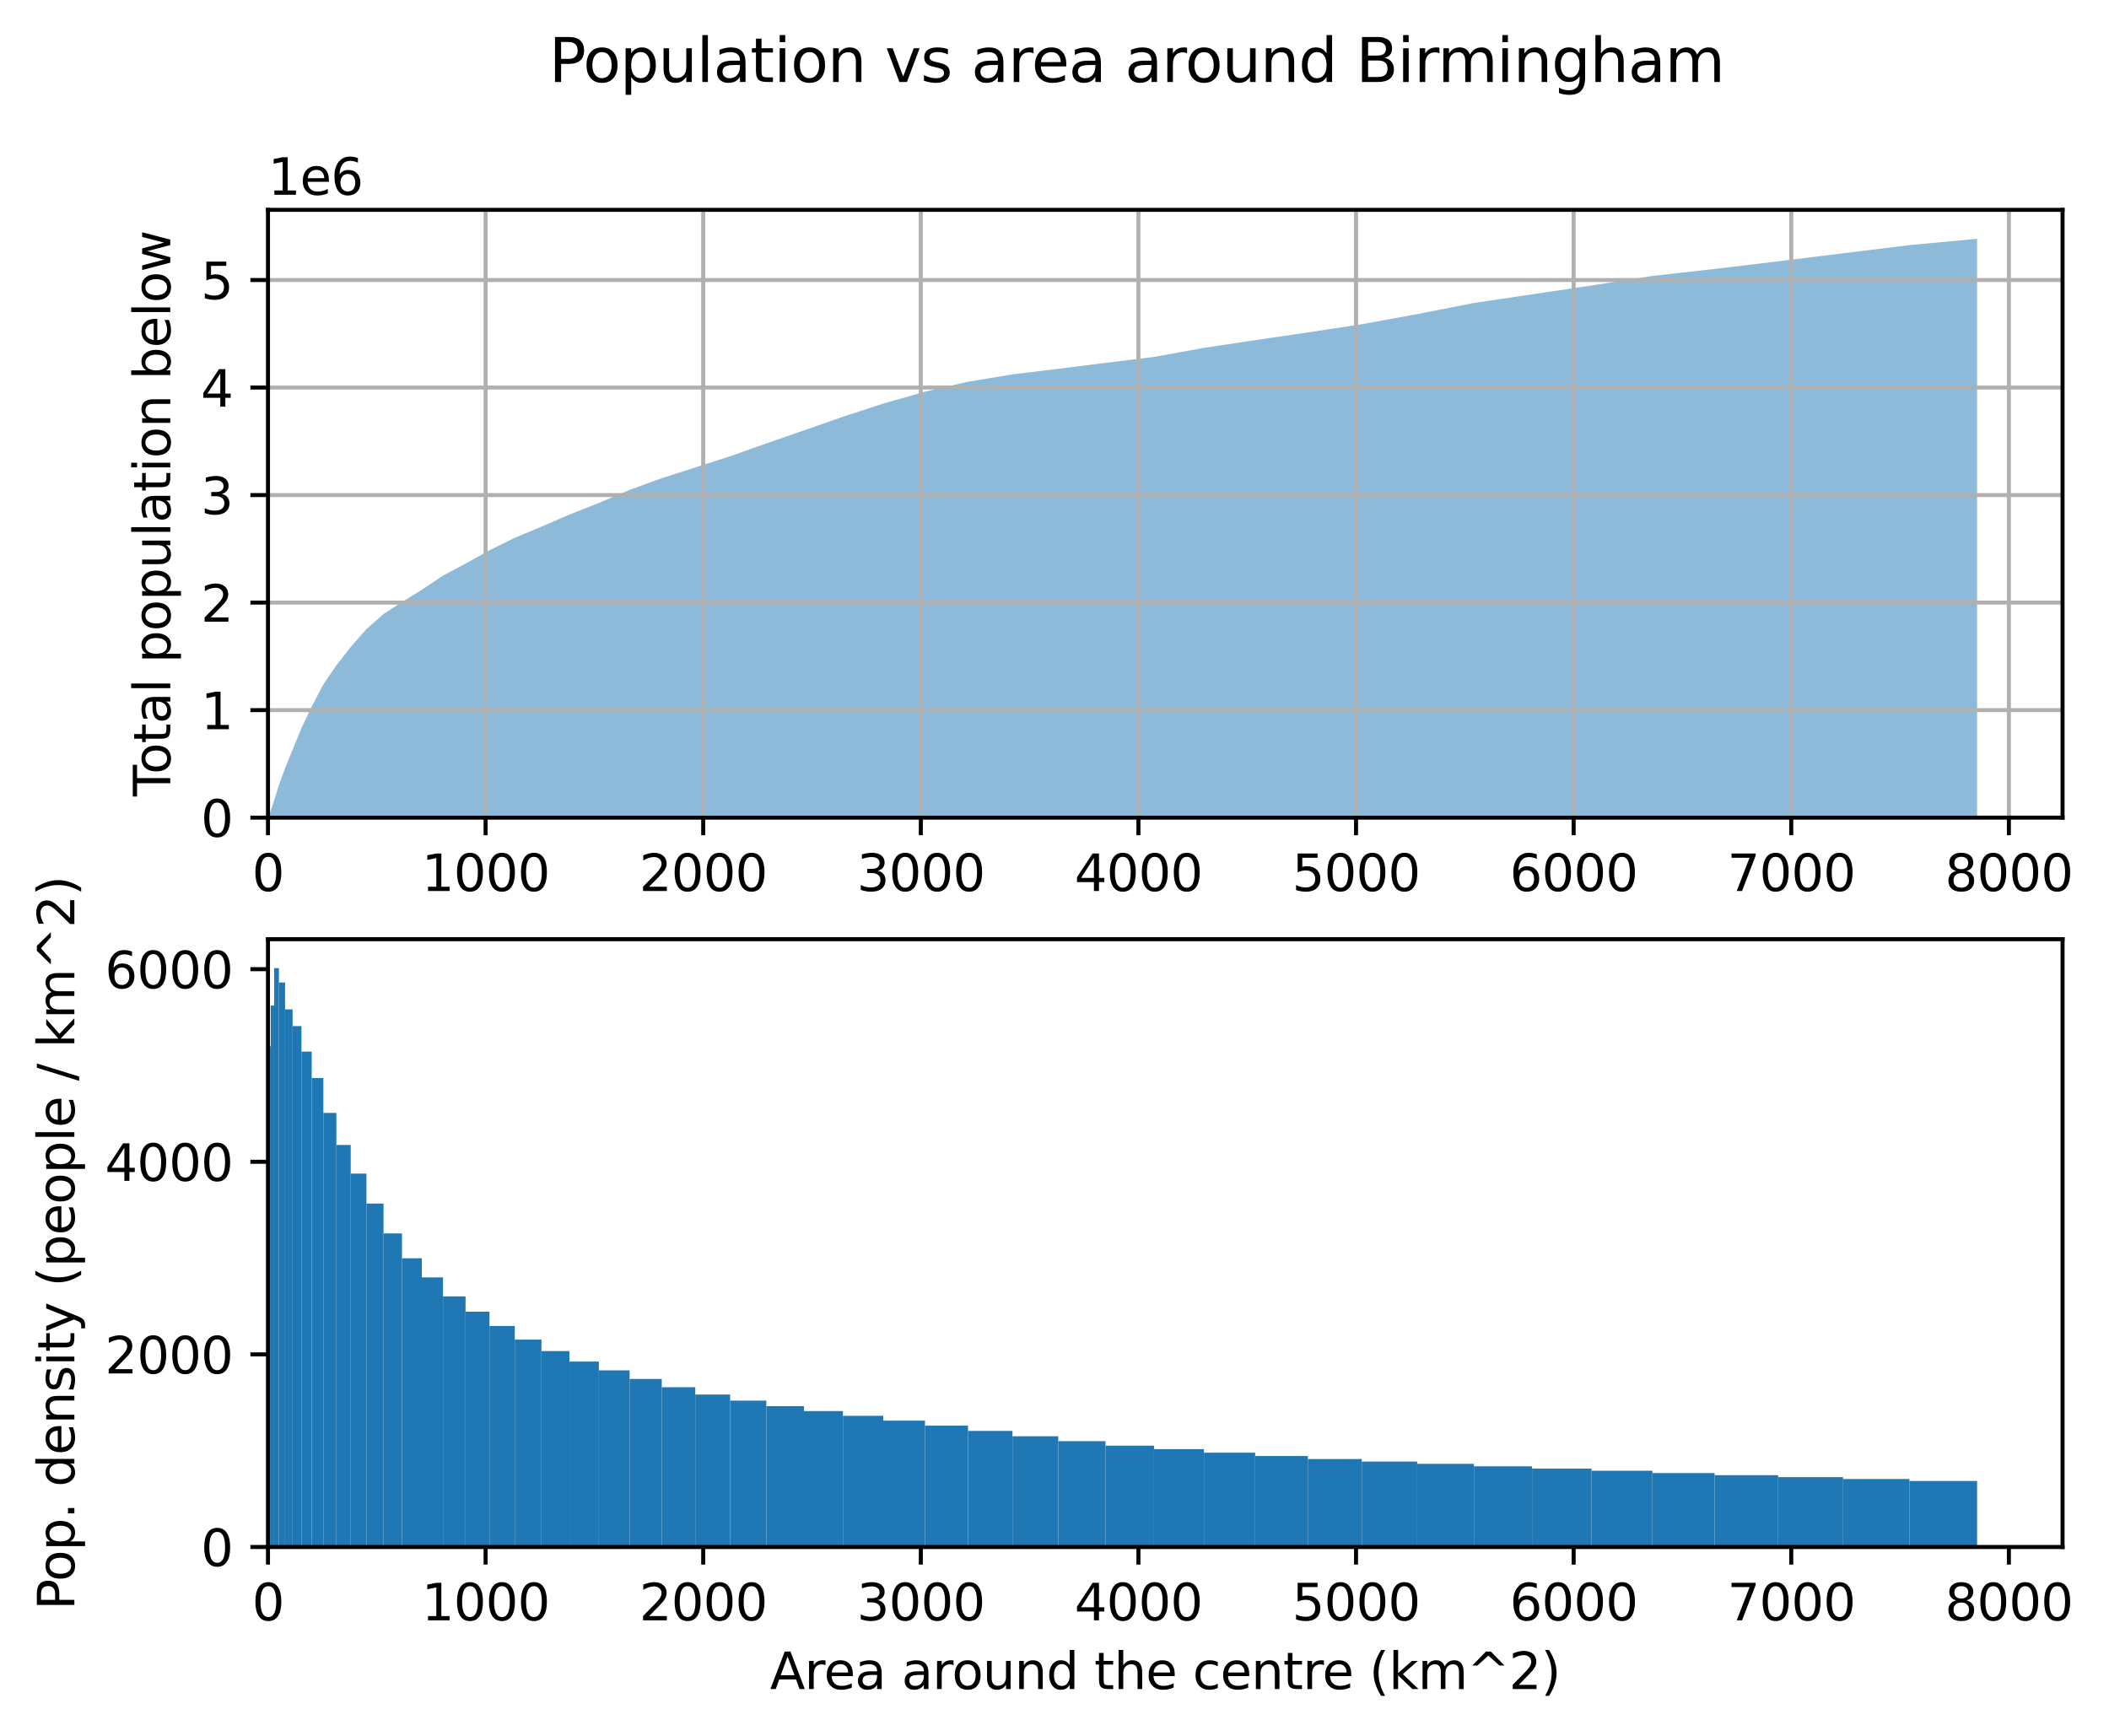<?xml version="1.0" encoding="utf-8" standalone="no"?>
<!DOCTYPE svg PUBLIC "-//W3C//DTD SVG 1.1//EN"
  "http://www.w3.org/Graphics/SVG/1.1/DTD/svg11.dtd">
<svg xmlns:xlink="http://www.w3.org/1999/xlink" width="419.691pt" height="345.428pt" viewBox="0 0 419.691 345.428" xmlns="http://www.w3.org/2000/svg" version="1.1">
 <defs>
  <style type="text/css">*{stroke-linejoin: round; stroke-linecap: butt}</style>
 </defs>
 <g id="figure_1">
  <g id="patch_1">
   <path d="M 0 345.428 
L 419.691 345.428 
L 419.691 -0 
L 0 -0 
z
" style="fill: #ffffff"/>
  </g>
  <g id="axes_1">
   <g id="patch_2">
    <path d="M 53.328 162.72 
L 410.448 162.72 
L 410.448 41.76 
L 53.328 41.76 
z
" style="fill: #ffffff"/>
   </g>
   <g id="PolyCollection_1">
    <path d="M 53.328 162.72 
L 53.328 162.72 
L 53.464 162.426 
L 53.872 161.322 
L 54.553 159.318 
L 55.505 156.255 
L 56.729 152.869 
L 58.226 149.211 
L 59.994 144.904 
L 62.035 140.589 
L 64.348 136.206 
L 66.933 132.419 
L 69.79 128.764 
L 72.919 125.19 
L 76.32 122.205 
L 79.993 119.822 
L 83.938 117.374 
L 88.156 114.545 
L 92.645 112.171 
L 97.407 109.514 
L 102.441 107.029 
L 107.746 104.811 
L 113.324 102.404 
L 119.174 100.092 
L 125.296 97.501 
L 131.69 95.159 
L 138.357 93.031 
L 145.295 90.796 
L 152.505 88.244 
L 159.988 85.647 
L 167.743 82.939 
L 175.769 80.317 
L 184.068 77.952 
L 192.639 75.969 
L 201.482 74.511 
L 210.597 73.394 
L 219.984 72.22 
L 229.643 71.034 
L 239.575 69.228 
L 249.778 67.693 
L 260.254 66.155 
L 271.001 64.522 
L 282.021 62.511 
L 293.313 60.298 
L 304.877 58.571 
L 316.713 56.816 
L 328.821 54.919 
L 341.201 53.525 
L 353.853 52.008 
L 366.777 50.406 
L 379.974 48.782 
L 393.442 47.52 
L 393.442 162.72 
L 393.442 162.72 
L 379.974 162.72 
L 366.777 162.72 
L 353.853 162.72 
L 341.201 162.72 
L 328.821 162.72 
L 316.713 162.72 
L 304.877 162.72 
L 293.313 162.72 
L 282.021 162.72 
L 271.001 162.72 
L 260.254 162.72 
L 249.778 162.72 
L 239.575 162.72 
L 229.643 162.72 
L 219.984 162.72 
L 210.597 162.72 
L 201.482 162.72 
L 192.639 162.72 
L 184.068 162.72 
L 175.769 162.72 
L 167.743 162.72 
L 159.988 162.72 
L 152.505 162.72 
L 145.295 162.72 
L 138.357 162.72 
L 131.69 162.72 
L 125.296 162.72 
L 119.174 162.72 
L 113.324 162.72 
L 107.746 162.72 
L 102.441 162.72 
L 97.407 162.72 
L 92.645 162.72 
L 88.156 162.72 
L 83.938 162.72 
L 79.993 162.72 
L 76.32 162.72 
L 72.919 162.72 
L 69.79 162.72 
L 66.933 162.72 
L 64.348 162.72 
L 62.035 162.72 
L 59.994 162.72 
L 58.226 162.72 
L 56.729 162.72 
L 55.505 162.72 
L 54.553 162.72 
L 53.872 162.72 
L 53.464 162.72 
L 53.328 162.72 
z
" clip-path="url(#p3ac0da19ad)" style="fill: #1f77b4; fill-opacity: 0.5"/>
   </g>
   <g id="matplotlib.axis_1">
    <g id="xtick_1">
     <g id="line2d_1">
      <path d="M 53.328 162.72 
L 53.328 41.76 
" clip-path="url(#p3ac0da19ad)" style="fill: none; stroke: #b0b0b0; stroke-width: 0.8; stroke-linecap: square"/>
     </g>
     <g id="line2d_2">
      <defs>
       <path id="m7aa14e5000" d="M 0 0 
L 0 3.5 
" style="stroke: #000000; stroke-width: 0.8"/>
      </defs>
      <g>
       <use xlink:href="#m7aa14e5000" x="53.328" y="162.72" style="stroke: #000000; stroke-width: 0.8"/>
      </g>
     </g>
     <g id="text_1">
      <!-- 0 -->
      <g transform="translate(50.147 177.318) scale(0.1 -0.1)">
       <defs>
        <path id="DejaVuSans-30" d="M 2034 4250 
Q 1547 4250 1301 3770 
Q 1056 3291 1056 2328 
Q 1056 1369 1301 889 
Q 1547 409 2034 409 
Q 2525 409 2770 889 
Q 3016 1369 3016 2328 
Q 3016 3291 2770 3770 
Q 2525 4250 2034 4250 
z
M 2034 4750 
Q 2819 4750 3233 4129 
Q 3647 3509 3647 2328 
Q 3647 1150 3233 529 
Q 2819 -91 2034 -91 
Q 1250 -91 836 529 
Q 422 1150 422 2328 
Q 422 3509 836 4129 
Q 1250 4750 2034 4750 
z
" transform="scale(0.016)"/>
       </defs>
       <use xlink:href="#DejaVuSans-30"/>
      </g>
     </g>
    </g>
    <g id="xtick_2">
     <g id="line2d_3">
      <path d="M 96.633 162.72 
L 96.633 41.76 
" clip-path="url(#p3ac0da19ad)" style="fill: none; stroke: #b0b0b0; stroke-width: 0.8; stroke-linecap: square"/>
     </g>
     <g id="line2d_4">
      <g>
       <use xlink:href="#m7aa14e5000" x="96.633" y="162.72" style="stroke: #000000; stroke-width: 0.8"/>
      </g>
     </g>
     <g id="text_2">
      <!-- 1000 -->
      <g transform="translate(83.908 177.318) scale(0.1 -0.1)">
       <defs>
        <path id="DejaVuSans-31" d="M 794 531 
L 1825 531 
L 1825 4091 
L 703 3866 
L 703 4441 
L 1819 4666 
L 2450 4666 
L 2450 531 
L 3481 531 
L 3481 0 
L 794 0 
L 794 531 
z
" transform="scale(0.016)"/>
       </defs>
       <use xlink:href="#DejaVuSans-31"/>
       <use xlink:href="#DejaVuSans-30" x="63.623"/>
       <use xlink:href="#DejaVuSans-30" x="127.246"/>
       <use xlink:href="#DejaVuSans-30" x="190.869"/>
      </g>
     </g>
    </g>
    <g id="xtick_3">
     <g id="line2d_5">
      <path d="M 139.938 162.72 
L 139.938 41.76 
" clip-path="url(#p3ac0da19ad)" style="fill: none; stroke: #b0b0b0; stroke-width: 0.8; stroke-linecap: square"/>
     </g>
     <g id="line2d_6">
      <g>
       <use xlink:href="#m7aa14e5000" x="139.938" y="162.72" style="stroke: #000000; stroke-width: 0.8"/>
      </g>
     </g>
     <g id="text_3">
      <!-- 2000 -->
      <g transform="translate(127.213 177.318) scale(0.1 -0.1)">
       <defs>
        <path id="DejaVuSans-32" d="M 1228 531 
L 3431 531 
L 3431 0 
L 469 0 
L 469 531 
Q 828 903 1448 1529 
Q 2069 2156 2228 2338 
Q 2531 2678 2651 2914 
Q 2772 3150 2772 3378 
Q 2772 3750 2511 3984 
Q 2250 4219 1831 4219 
Q 1534 4219 1204 4116 
Q 875 4013 500 3803 
L 500 4441 
Q 881 4594 1212 4672 
Q 1544 4750 1819 4750 
Q 2544 4750 2975 4387 
Q 3406 4025 3406 3419 
Q 3406 3131 3298 2873 
Q 3191 2616 2906 2266 
Q 2828 2175 2409 1742 
Q 1991 1309 1228 531 
z
" transform="scale(0.016)"/>
       </defs>
       <use xlink:href="#DejaVuSans-32"/>
       <use xlink:href="#DejaVuSans-30" x="63.623"/>
       <use xlink:href="#DejaVuSans-30" x="127.246"/>
       <use xlink:href="#DejaVuSans-30" x="190.869"/>
      </g>
     </g>
    </g>
    <g id="xtick_4">
     <g id="line2d_7">
      <path d="M 183.242 162.72 
L 183.242 41.76 
" clip-path="url(#p3ac0da19ad)" style="fill: none; stroke: #b0b0b0; stroke-width: 0.8; stroke-linecap: square"/>
     </g>
     <g id="line2d_8">
      <g>
       <use xlink:href="#m7aa14e5000" x="183.242" y="162.72" style="stroke: #000000; stroke-width: 0.8"/>
      </g>
     </g>
     <g id="text_4">
      <!-- 3000 -->
      <g transform="translate(170.517 177.318) scale(0.1 -0.1)">
       <defs>
        <path id="DejaVuSans-33" d="M 2597 2516 
Q 3050 2419 3304 2112 
Q 3559 1806 3559 1356 
Q 3559 666 3084 287 
Q 2609 -91 1734 -91 
Q 1441 -91 1130 -33 
Q 819 25 488 141 
L 488 750 
Q 750 597 1062 519 
Q 1375 441 1716 441 
Q 2309 441 2620 675 
Q 2931 909 2931 1356 
Q 2931 1769 2642 2001 
Q 2353 2234 1838 2234 
L 1294 2234 
L 1294 2753 
L 1863 2753 
Q 2328 2753 2575 2939 
Q 2822 3125 2822 3475 
Q 2822 3834 2567 4026 
Q 2313 4219 1838 4219 
Q 1578 4219 1281 4162 
Q 984 4106 628 3988 
L 628 4550 
Q 988 4650 1302 4700 
Q 1616 4750 1894 4750 
Q 2613 4750 3031 4423 
Q 3450 4097 3450 3541 
Q 3450 3153 3228 2886 
Q 3006 2619 2597 2516 
z
" transform="scale(0.016)"/>
       </defs>
       <use xlink:href="#DejaVuSans-33"/>
       <use xlink:href="#DejaVuSans-30" x="63.623"/>
       <use xlink:href="#DejaVuSans-30" x="127.246"/>
       <use xlink:href="#DejaVuSans-30" x="190.869"/>
      </g>
     </g>
    </g>
    <g id="xtick_5">
     <g id="line2d_9">
      <path d="M 226.547 162.72 
L 226.547 41.76 
" clip-path="url(#p3ac0da19ad)" style="fill: none; stroke: #b0b0b0; stroke-width: 0.8; stroke-linecap: square"/>
     </g>
     <g id="line2d_10">
      <g>
       <use xlink:href="#m7aa14e5000" x="226.547" y="162.72" style="stroke: #000000; stroke-width: 0.8"/>
      </g>
     </g>
     <g id="text_5">
      <!-- 4000 -->
      <g transform="translate(213.822 177.318) scale(0.1 -0.1)">
       <defs>
        <path id="DejaVuSans-34" d="M 2419 4116 
L 825 1625 
L 2419 1625 
L 2419 4116 
z
M 2253 4666 
L 3047 4666 
L 3047 1625 
L 3713 1625 
L 3713 1100 
L 3047 1100 
L 3047 0 
L 2419 0 
L 2419 1100 
L 313 1100 
L 313 1709 
L 2253 4666 
z
" transform="scale(0.016)"/>
       </defs>
       <use xlink:href="#DejaVuSans-34"/>
       <use xlink:href="#DejaVuSans-30" x="63.623"/>
       <use xlink:href="#DejaVuSans-30" x="127.246"/>
       <use xlink:href="#DejaVuSans-30" x="190.869"/>
      </g>
     </g>
    </g>
    <g id="xtick_6">
     <g id="line2d_11">
      <path d="M 269.852 162.72 
L 269.852 41.76 
" clip-path="url(#p3ac0da19ad)" style="fill: none; stroke: #b0b0b0; stroke-width: 0.8; stroke-linecap: square"/>
     </g>
     <g id="line2d_12">
      <g>
       <use xlink:href="#m7aa14e5000" x="269.852" y="162.72" style="stroke: #000000; stroke-width: 0.8"/>
      </g>
     </g>
     <g id="text_6">
      <!-- 5000 -->
      <g transform="translate(257.127 177.318) scale(0.1 -0.1)">
       <defs>
        <path id="DejaVuSans-35" d="M 691 4666 
L 3169 4666 
L 3169 4134 
L 1269 4134 
L 1269 2991 
Q 1406 3038 1543 3061 
Q 1681 3084 1819 3084 
Q 2600 3084 3056 2656 
Q 3513 2228 3513 1497 
Q 3513 744 3044 326 
Q 2575 -91 1722 -91 
Q 1428 -91 1123 -41 
Q 819 9 494 109 
L 494 744 
Q 775 591 1075 516 
Q 1375 441 1709 441 
Q 2250 441 2565 725 
Q 2881 1009 2881 1497 
Q 2881 1984 2565 2268 
Q 2250 2553 1709 2553 
Q 1456 2553 1204 2497 
Q 953 2441 691 2322 
L 691 4666 
z
" transform="scale(0.016)"/>
       </defs>
       <use xlink:href="#DejaVuSans-35"/>
       <use xlink:href="#DejaVuSans-30" x="63.623"/>
       <use xlink:href="#DejaVuSans-30" x="127.246"/>
       <use xlink:href="#DejaVuSans-30" x="190.869"/>
      </g>
     </g>
    </g>
    <g id="xtick_7">
     <g id="line2d_13">
      <path d="M 313.156 162.72 
L 313.156 41.76 
" clip-path="url(#p3ac0da19ad)" style="fill: none; stroke: #b0b0b0; stroke-width: 0.8; stroke-linecap: square"/>
     </g>
     <g id="line2d_14">
      <g>
       <use xlink:href="#m7aa14e5000" x="313.156" y="162.72" style="stroke: #000000; stroke-width: 0.8"/>
      </g>
     </g>
     <g id="text_7">
      <!-- 6000 -->
      <g transform="translate(300.431 177.318) scale(0.1 -0.1)">
       <defs>
        <path id="DejaVuSans-36" d="M 2113 2584 
Q 1688 2584 1439 2293 
Q 1191 2003 1191 1497 
Q 1191 994 1439 701 
Q 1688 409 2113 409 
Q 2538 409 2786 701 
Q 3034 994 3034 1497 
Q 3034 2003 2786 2293 
Q 2538 2584 2113 2584 
z
M 3366 4563 
L 3366 3988 
Q 3128 4100 2886 4159 
Q 2644 4219 2406 4219 
Q 1781 4219 1451 3797 
Q 1122 3375 1075 2522 
Q 1259 2794 1537 2939 
Q 1816 3084 2150 3084 
Q 2853 3084 3261 2657 
Q 3669 2231 3669 1497 
Q 3669 778 3244 343 
Q 2819 -91 2113 -91 
Q 1303 -91 875 529 
Q 447 1150 447 2328 
Q 447 3434 972 4092 
Q 1497 4750 2381 4750 
Q 2619 4750 2861 4703 
Q 3103 4656 3366 4563 
z
" transform="scale(0.016)"/>
       </defs>
       <use xlink:href="#DejaVuSans-36"/>
       <use xlink:href="#DejaVuSans-30" x="63.623"/>
       <use xlink:href="#DejaVuSans-30" x="127.246"/>
       <use xlink:href="#DejaVuSans-30" x="190.869"/>
      </g>
     </g>
    </g>
    <g id="xtick_8">
     <g id="line2d_15">
      <path d="M 356.461 162.72 
L 356.461 41.76 
" clip-path="url(#p3ac0da19ad)" style="fill: none; stroke: #b0b0b0; stroke-width: 0.8; stroke-linecap: square"/>
     </g>
     <g id="line2d_16">
      <g>
       <use xlink:href="#m7aa14e5000" x="356.461" y="162.72" style="stroke: #000000; stroke-width: 0.8"/>
      </g>
     </g>
     <g id="text_8">
      <!-- 7000 -->
      <g transform="translate(343.736 177.318) scale(0.1 -0.1)">
       <defs>
        <path id="DejaVuSans-37" d="M 525 4666 
L 3525 4666 
L 3525 4397 
L 1831 0 
L 1172 0 
L 2766 4134 
L 525 4134 
L 525 4666 
z
" transform="scale(0.016)"/>
       </defs>
       <use xlink:href="#DejaVuSans-37"/>
       <use xlink:href="#DejaVuSans-30" x="63.623"/>
       <use xlink:href="#DejaVuSans-30" x="127.246"/>
       <use xlink:href="#DejaVuSans-30" x="190.869"/>
      </g>
     </g>
    </g>
    <g id="xtick_9">
     <g id="line2d_17">
      <path d="M 399.766 162.72 
L 399.766 41.76 
" clip-path="url(#p3ac0da19ad)" style="fill: none; stroke: #b0b0b0; stroke-width: 0.8; stroke-linecap: square"/>
     </g>
     <g id="line2d_18">
      <g>
       <use xlink:href="#m7aa14e5000" x="399.766" y="162.72" style="stroke: #000000; stroke-width: 0.8"/>
      </g>
     </g>
     <g id="text_9">
      <!-- 8000 -->
      <g transform="translate(387.041 177.318) scale(0.1 -0.1)">
       <defs>
        <path id="DejaVuSans-38" d="M 2034 2216 
Q 1584 2216 1326 1975 
Q 1069 1734 1069 1313 
Q 1069 891 1326 650 
Q 1584 409 2034 409 
Q 2484 409 2743 651 
Q 3003 894 3003 1313 
Q 3003 1734 2745 1975 
Q 2488 2216 2034 2216 
z
M 1403 2484 
Q 997 2584 770 2862 
Q 544 3141 544 3541 
Q 544 4100 942 4425 
Q 1341 4750 2034 4750 
Q 2731 4750 3128 4425 
Q 3525 4100 3525 3541 
Q 3525 3141 3298 2862 
Q 3072 2584 2669 2484 
Q 3125 2378 3379 2068 
Q 3634 1759 3634 1313 
Q 3634 634 3220 271 
Q 2806 -91 2034 -91 
Q 1263 -91 848 271 
Q 434 634 434 1313 
Q 434 1759 690 2068 
Q 947 2378 1403 2484 
z
M 1172 3481 
Q 1172 3119 1398 2916 
Q 1625 2713 2034 2713 
Q 2441 2713 2670 2916 
Q 2900 3119 2900 3481 
Q 2900 3844 2670 4047 
Q 2441 4250 2034 4250 
Q 1625 4250 1398 4047 
Q 1172 3844 1172 3481 
z
" transform="scale(0.016)"/>
       </defs>
       <use xlink:href="#DejaVuSans-38"/>
       <use xlink:href="#DejaVuSans-30" x="63.623"/>
       <use xlink:href="#DejaVuSans-30" x="127.246"/>
       <use xlink:href="#DejaVuSans-30" x="190.869"/>
      </g>
     </g>
    </g>
   </g>
   <g id="matplotlib.axis_2">
    <g id="ytick_1">
     <g id="line2d_19">
      <path d="M 53.328 162.72 
L 410.448 162.72 
" clip-path="url(#p3ac0da19ad)" style="fill: none; stroke: #b0b0b0; stroke-width: 0.8; stroke-linecap: square"/>
     </g>
     <g id="line2d_20">
      <defs>
       <path id="m3aebcb14f8" d="M 0 0 
L -3.5 0 
" style="stroke: #000000; stroke-width: 0.8"/>
      </defs>
      <g>
       <use xlink:href="#m3aebcb14f8" x="53.328" y="162.72" style="stroke: #000000; stroke-width: 0.8"/>
      </g>
     </g>
     <g id="text_10">
      <!-- 0 -->
      <g transform="translate(39.966 166.519) scale(0.1 -0.1)">
       <use xlink:href="#DejaVuSans-30"/>
      </g>
     </g>
    </g>
    <g id="ytick_2">
     <g id="line2d_21">
      <path d="M 53.328 141.322 
L 410.448 141.322 
" clip-path="url(#p3ac0da19ad)" style="fill: none; stroke: #b0b0b0; stroke-width: 0.8; stroke-linecap: square"/>
     </g>
     <g id="line2d_22">
      <g>
       <use xlink:href="#m3aebcb14f8" x="53.328" y="141.322" style="stroke: #000000; stroke-width: 0.8"/>
      </g>
     </g>
     <g id="text_11">
      <!-- 1 -->
      <g transform="translate(39.966 145.122) scale(0.1 -0.1)">
       <use xlink:href="#DejaVuSans-31"/>
      </g>
     </g>
    </g>
    <g id="ytick_3">
     <g id="line2d_23">
      <path d="M 53.328 119.925 
L 410.448 119.925 
" clip-path="url(#p3ac0da19ad)" style="fill: none; stroke: #b0b0b0; stroke-width: 0.8; stroke-linecap: square"/>
     </g>
     <g id="line2d_24">
      <g>
       <use xlink:href="#m3aebcb14f8" x="53.328" y="119.925" style="stroke: #000000; stroke-width: 0.8"/>
      </g>
     </g>
     <g id="text_12">
      <!-- 2 -->
      <g transform="translate(39.966 123.724) scale(0.1 -0.1)">
       <use xlink:href="#DejaVuSans-32"/>
      </g>
     </g>
    </g>
    <g id="ytick_4">
     <g id="line2d_25">
      <path d="M 53.328 98.527 
L 410.448 98.527 
" clip-path="url(#p3ac0da19ad)" style="fill: none; stroke: #b0b0b0; stroke-width: 0.8; stroke-linecap: square"/>
     </g>
     <g id="line2d_26">
      <g>
       <use xlink:href="#m3aebcb14f8" x="53.328" y="98.527" style="stroke: #000000; stroke-width: 0.8"/>
      </g>
     </g>
     <g id="text_13">
      <!-- 3 -->
      <g transform="translate(39.966 102.326) scale(0.1 -0.1)">
       <use xlink:href="#DejaVuSans-33"/>
      </g>
     </g>
    </g>
    <g id="ytick_5">
     <g id="line2d_27">
      <path d="M 53.328 77.129 
L 410.448 77.129 
" clip-path="url(#p3ac0da19ad)" style="fill: none; stroke: #b0b0b0; stroke-width: 0.8; stroke-linecap: square"/>
     </g>
     <g id="line2d_28">
      <g>
       <use xlink:href="#m3aebcb14f8" x="53.328" y="77.129" style="stroke: #000000; stroke-width: 0.8"/>
      </g>
     </g>
     <g id="text_14">
      <!-- 4 -->
      <g transform="translate(39.966 80.928) scale(0.1 -0.1)">
       <use xlink:href="#DejaVuSans-34"/>
      </g>
     </g>
    </g>
    <g id="ytick_6">
     <g id="line2d_29">
      <path d="M 53.328 55.732 
L 410.448 55.732 
" clip-path="url(#p3ac0da19ad)" style="fill: none; stroke: #b0b0b0; stroke-width: 0.8; stroke-linecap: square"/>
     </g>
     <g id="line2d_30">
      <g>
       <use xlink:href="#m3aebcb14f8" x="53.328" y="55.732" style="stroke: #000000; stroke-width: 0.8"/>
      </g>
     </g>
     <g id="text_15">
      <!-- 5 -->
      <g transform="translate(39.966 59.531) scale(0.1 -0.1)">
       <use xlink:href="#DejaVuSans-35"/>
      </g>
     </g>
    </g>
    <g id="text_16">
     <!-- Total population below -->
     <g transform="translate(33.886 158.49) rotate(-90) scale(0.1 -0.1)">
      <defs>
       <path id="DejaVuSans-54" d="M -19 4666 
L 3928 4666 
L 3928 4134 
L 2272 4134 
L 2272 0 
L 1638 0 
L 1638 4134 
L -19 4134 
L -19 4666 
z
" transform="scale(0.016)"/>
       <path id="DejaVuSans-6f" d="M 1959 3097 
Q 1497 3097 1228 2736 
Q 959 2375 959 1747 
Q 959 1119 1226 758 
Q 1494 397 1959 397 
Q 2419 397 2687 759 
Q 2956 1122 2956 1747 
Q 2956 2369 2687 2733 
Q 2419 3097 1959 3097 
z
M 1959 3584 
Q 2709 3584 3137 3096 
Q 3566 2609 3566 1747 
Q 3566 888 3137 398 
Q 2709 -91 1959 -91 
Q 1206 -91 779 398 
Q 353 888 353 1747 
Q 353 2609 779 3096 
Q 1206 3584 1959 3584 
z
" transform="scale(0.016)"/>
       <path id="DejaVuSans-74" d="M 1172 4494 
L 1172 3500 
L 2356 3500 
L 2356 3053 
L 1172 3053 
L 1172 1153 
Q 1172 725 1289 603 
Q 1406 481 1766 481 
L 2356 481 
L 2356 0 
L 1766 0 
Q 1100 0 847 248 
Q 594 497 594 1153 
L 594 3053 
L 172 3053 
L 172 3500 
L 594 3500 
L 594 4494 
L 1172 4494 
z
" transform="scale(0.016)"/>
       <path id="DejaVuSans-61" d="M 2194 1759 
Q 1497 1759 1228 1600 
Q 959 1441 959 1056 
Q 959 750 1161 570 
Q 1363 391 1709 391 
Q 2188 391 2477 730 
Q 2766 1069 2766 1631 
L 2766 1759 
L 2194 1759 
z
M 3341 1997 
L 3341 0 
L 2766 0 
L 2766 531 
Q 2569 213 2275 61 
Q 1981 -91 1556 -91 
Q 1019 -91 701 211 
Q 384 513 384 1019 
Q 384 1609 779 1909 
Q 1175 2209 1959 2209 
L 2766 2209 
L 2766 2266 
Q 2766 2663 2505 2880 
Q 2244 3097 1772 3097 
Q 1472 3097 1187 3025 
Q 903 2953 641 2809 
L 641 3341 
Q 956 3463 1253 3523 
Q 1550 3584 1831 3584 
Q 2591 3584 2966 3190 
Q 3341 2797 3341 1997 
z
" transform="scale(0.016)"/>
       <path id="DejaVuSans-6c" d="M 603 4863 
L 1178 4863 
L 1178 0 
L 603 0 
L 603 4863 
z
" transform="scale(0.016)"/>
       <path id="DejaVuSans-20" transform="scale(0.016)"/>
       <path id="DejaVuSans-70" d="M 1159 525 
L 1159 -1331 
L 581 -1331 
L 581 3500 
L 1159 3500 
L 1159 2969 
Q 1341 3281 1617 3432 
Q 1894 3584 2278 3584 
Q 2916 3584 3314 3078 
Q 3713 2572 3713 1747 
Q 3713 922 3314 415 
Q 2916 -91 2278 -91 
Q 1894 -91 1617 61 
Q 1341 213 1159 525 
z
M 3116 1747 
Q 3116 2381 2855 2742 
Q 2594 3103 2138 3103 
Q 1681 3103 1420 2742 
Q 1159 2381 1159 1747 
Q 1159 1113 1420 752 
Q 1681 391 2138 391 
Q 2594 391 2855 752 
Q 3116 1113 3116 1747 
z
" transform="scale(0.016)"/>
       <path id="DejaVuSans-75" d="M 544 1381 
L 544 3500 
L 1119 3500 
L 1119 1403 
Q 1119 906 1312 657 
Q 1506 409 1894 409 
Q 2359 409 2629 706 
Q 2900 1003 2900 1516 
L 2900 3500 
L 3475 3500 
L 3475 0 
L 2900 0 
L 2900 538 
Q 2691 219 2414 64 
Q 2138 -91 1772 -91 
Q 1169 -91 856 284 
Q 544 659 544 1381 
z
M 1991 3584 
L 1991 3584 
z
" transform="scale(0.016)"/>
       <path id="DejaVuSans-69" d="M 603 3500 
L 1178 3500 
L 1178 0 
L 603 0 
L 603 3500 
z
M 603 4863 
L 1178 4863 
L 1178 4134 
L 603 4134 
L 603 4863 
z
" transform="scale(0.016)"/>
       <path id="DejaVuSans-6e" d="M 3513 2113 
L 3513 0 
L 2938 0 
L 2938 2094 
Q 2938 2591 2744 2837 
Q 2550 3084 2163 3084 
Q 1697 3084 1428 2787 
Q 1159 2491 1159 1978 
L 1159 0 
L 581 0 
L 581 3500 
L 1159 3500 
L 1159 2956 
Q 1366 3272 1645 3428 
Q 1925 3584 2291 3584 
Q 2894 3584 3203 3211 
Q 3513 2838 3513 2113 
z
" transform="scale(0.016)"/>
       <path id="DejaVuSans-62" d="M 3116 1747 
Q 3116 2381 2855 2742 
Q 2594 3103 2138 3103 
Q 1681 3103 1420 2742 
Q 1159 2381 1159 1747 
Q 1159 1113 1420 752 
Q 1681 391 2138 391 
Q 2594 391 2855 752 
Q 3116 1113 3116 1747 
z
M 1159 2969 
Q 1341 3281 1617 3432 
Q 1894 3584 2278 3584 
Q 2916 3584 3314 3078 
Q 3713 2572 3713 1747 
Q 3713 922 3314 415 
Q 2916 -91 2278 -91 
Q 1894 -91 1617 61 
Q 1341 213 1159 525 
L 1159 0 
L 581 0 
L 581 4863 
L 1159 4863 
L 1159 2969 
z
" transform="scale(0.016)"/>
       <path id="DejaVuSans-65" d="M 3597 1894 
L 3597 1613 
L 953 1613 
Q 991 1019 1311 708 
Q 1631 397 2203 397 
Q 2534 397 2845 478 
Q 3156 559 3463 722 
L 3463 178 
Q 3153 47 2828 -22 
Q 2503 -91 2169 -91 
Q 1331 -91 842 396 
Q 353 884 353 1716 
Q 353 2575 817 3079 
Q 1281 3584 2069 3584 
Q 2775 3584 3186 3129 
Q 3597 2675 3597 1894 
z
M 3022 2063 
Q 3016 2534 2758 2815 
Q 2500 3097 2075 3097 
Q 1594 3097 1305 2825 
Q 1016 2553 972 2059 
L 3022 2063 
z
" transform="scale(0.016)"/>
       <path id="DejaVuSans-77" d="M 269 3500 
L 844 3500 
L 1563 769 
L 2278 3500 
L 2956 3500 
L 3675 769 
L 4391 3500 
L 4966 3500 
L 4050 0 
L 3372 0 
L 2619 2869 
L 1863 0 
L 1184 0 
L 269 3500 
z
" transform="scale(0.016)"/>
      </defs>
      <use xlink:href="#DejaVuSans-54"/>
      <use xlink:href="#DejaVuSans-6f" x="44.084"/>
      <use xlink:href="#DejaVuSans-74" x="105.266"/>
      <use xlink:href="#DejaVuSans-61" x="144.475"/>
      <use xlink:href="#DejaVuSans-6c" x="205.754"/>
      <use xlink:href="#DejaVuSans-20" x="233.537"/>
      <use xlink:href="#DejaVuSans-70" x="265.324"/>
      <use xlink:href="#DejaVuSans-6f" x="328.801"/>
      <use xlink:href="#DejaVuSans-70" x="389.982"/>
      <use xlink:href="#DejaVuSans-75" x="453.459"/>
      <use xlink:href="#DejaVuSans-6c" x="516.838"/>
      <use xlink:href="#DejaVuSans-61" x="544.621"/>
      <use xlink:href="#DejaVuSans-74" x="605.9"/>
      <use xlink:href="#DejaVuSans-69" x="645.109"/>
      <use xlink:href="#DejaVuSans-6f" x="672.893"/>
      <use xlink:href="#DejaVuSans-6e" x="734.074"/>
      <use xlink:href="#DejaVuSans-20" x="797.453"/>
      <use xlink:href="#DejaVuSans-62" x="829.24"/>
      <use xlink:href="#DejaVuSans-65" x="892.717"/>
      <use xlink:href="#DejaVuSans-6c" x="954.24"/>
      <use xlink:href="#DejaVuSans-6f" x="982.023"/>
      <use xlink:href="#DejaVuSans-77" x="1043.205"/>
     </g>
    </g>
    <g id="text_17">
     <!-- 1e6 -->
     <g transform="translate(53.328 38.76) scale(0.1 -0.1)">
      <use xlink:href="#DejaVuSans-31"/>
      <use xlink:href="#DejaVuSans-65" x="63.623"/>
      <use xlink:href="#DejaVuSans-36" x="125.146"/>
     </g>
    </g>
   </g>
   <g id="patch_3">
    <path d="M 53.328 162.72 
L 53.328 41.76 
" style="fill: none; stroke: #000000; stroke-width: 0.8; stroke-linejoin: miter; stroke-linecap: square"/>
   </g>
   <g id="patch_4">
    <path d="M 410.448 162.72 
L 410.448 41.76 
" style="fill: none; stroke: #000000; stroke-width: 0.8; stroke-linejoin: miter; stroke-linecap: square"/>
   </g>
   <g id="patch_5">
    <path d="M 53.328 162.72 
L 410.448 162.72 
" style="fill: none; stroke: #000000; stroke-width: 0.8; stroke-linejoin: miter; stroke-linecap: square"/>
   </g>
   <g id="patch_6">
    <path d="M 53.328 41.76 
L 410.448 41.76 
" style="fill: none; stroke: #000000; stroke-width: 0.8; stroke-linejoin: miter; stroke-linecap: square"/>
   </g>
  </g>
  <g id="axes_2">
   <g id="patch_7">
    <path d="M 53.328 307.872 
L 410.448 307.872 
L 410.448 186.912 
L 53.328 186.912 
z
" style="fill: #ffffff"/>
   </g>
   <g id="patch_8">
    <path d="M 53.328 307.872 
L 53.464 307.872 
L 53.464 224.111 
L 53.328 224.111 
z
" clip-path="url(#p741a64c467)" style="fill: #1f77b4"/>
   </g>
   <g id="patch_9">
    <path d="M 53.464 307.872 
L 53.872 307.872 
L 53.872 208.213 
L 53.464 208.213 
z
" clip-path="url(#p741a64c467)" style="fill: #1f77b4"/>
   </g>
   <g id="patch_10">
    <path d="M 53.872 307.872 
L 54.553 307.872 
L 54.553 200.116 
L 53.872 200.116 
z
" clip-path="url(#p741a64c467)" style="fill: #1f77b4"/>
   </g>
   <g id="patch_11">
    <path d="M 54.553 307.872 
L 55.505 307.872 
L 55.505 192.672 
L 54.553 192.672 
z
" clip-path="url(#p741a64c467)" style="fill: #1f77b4"/>
   </g>
   <g id="patch_12">
    <path d="M 55.505 307.872 
L 56.729 307.872 
L 56.729 195.527 
L 55.505 195.527 
z
" clip-path="url(#p741a64c467)" style="fill: #1f77b4"/>
   </g>
   <g id="patch_13">
    <path d="M 56.729 307.872 
L 58.226 307.872 
L 58.226 200.883 
L 56.729 200.883 
z
" clip-path="url(#p741a64c467)" style="fill: #1f77b4"/>
   </g>
   <g id="patch_14">
    <path d="M 58.226 307.872 
L 59.994 307.872 
L 59.994 204.209 
L 58.226 204.209 
z
" clip-path="url(#p741a64c467)" style="fill: #1f77b4"/>
   </g>
   <g id="patch_15">
    <path d="M 59.994 307.872 
L 62.035 307.872 
L 62.035 209.283 
L 59.994 209.283 
z
" clip-path="url(#p741a64c467)" style="fill: #1f77b4"/>
   </g>
   <g id="patch_16">
    <path d="M 62.035 307.872 
L 64.348 307.872 
L 64.348 214.546 
L 62.035 214.546 
z
" clip-path="url(#p741a64c467)" style="fill: #1f77b4"/>
   </g>
   <g id="patch_17">
    <path d="M 64.348 307.872 
L 66.933 307.872 
L 66.933 221.482 
L 64.348 221.482 
z
" clip-path="url(#p741a64c467)" style="fill: #1f77b4"/>
   </g>
   <g id="patch_18">
    <path d="M 66.933 307.872 
L 69.79 307.872 
L 69.79 227.863 
L 66.933 227.863 
z
" clip-path="url(#p741a64c467)" style="fill: #1f77b4"/>
   </g>
   <g id="patch_19">
    <path d="M 69.79 307.872 
L 72.919 307.872 
L 72.919 233.566 
L 69.79 233.566 
z
" clip-path="url(#p741a64c467)" style="fill: #1f77b4"/>
   </g>
   <g id="patch_20">
    <path d="M 72.919 307.872 
L 76.32 307.872 
L 76.32 239.522 
L 72.919 239.522 
z
" clip-path="url(#p741a64c467)" style="fill: #1f77b4"/>
   </g>
   <g id="patch_21">
    <path d="M 76.32 307.872 
L 79.993 307.872 
L 79.993 245.472 
L 76.32 245.472 
z
" clip-path="url(#p741a64c467)" style="fill: #1f77b4"/>
   </g>
   <g id="patch_22">
    <path d="M 79.993 307.872 
L 83.938 307.872 
L 83.938 250.413 
L 79.993 250.413 
z
" clip-path="url(#p741a64c467)" style="fill: #1f77b4"/>
   </g>
   <g id="patch_23">
    <path d="M 83.938 307.872 
L 88.156 307.872 
L 88.156 254.22 
L 83.938 254.22 
z
" clip-path="url(#p741a64c467)" style="fill: #1f77b4"/>
   </g>
   <g id="patch_24">
    <path d="M 88.156 307.872 
L 92.645 307.872 
L 92.645 258.005 
L 88.156 258.005 
z
" clip-path="url(#p741a64c467)" style="fill: #1f77b4"/>
   </g>
   <g id="patch_25">
    <path d="M 92.645 307.872 
L 97.407 307.872 
L 97.407 261.053 
L 92.645 261.053 
z
" clip-path="url(#p741a64c467)" style="fill: #1f77b4"/>
   </g>
   <g id="patch_26">
    <path d="M 97.407 307.872 
L 102.441 307.872 
L 102.441 263.89 
L 97.407 263.89 
z
" clip-path="url(#p741a64c467)" style="fill: #1f77b4"/>
   </g>
   <g id="patch_27">
    <path d="M 102.441 307.872 
L 107.746 307.872 
L 107.746 266.596 
L 102.441 266.596 
z
" clip-path="url(#p741a64c467)" style="fill: #1f77b4"/>
   </g>
   <g id="patch_28">
    <path d="M 107.746 307.872 
L 113.324 307.872 
L 113.324 268.878 
L 107.746 268.878 
z
" clip-path="url(#p741a64c467)" style="fill: #1f77b4"/>
   </g>
   <g id="patch_29">
    <path d="M 113.324 307.872 
L 119.174 307.872 
L 119.174 270.98 
L 113.324 270.98 
z
" clip-path="url(#p741a64c467)" style="fill: #1f77b4"/>
   </g>
   <g id="patch_30">
    <path d="M 119.174 307.872 
L 125.296 307.872 
L 125.296 272.722 
L 119.174 272.722 
z
" clip-path="url(#p741a64c467)" style="fill: #1f77b4"/>
   </g>
   <g id="patch_31">
    <path d="M 125.296 307.872 
L 131.69 307.872 
L 131.69 274.431 
L 125.296 274.431 
z
" clip-path="url(#p741a64c467)" style="fill: #1f77b4"/>
   </g>
   <g id="patch_32">
    <path d="M 131.69 307.872 
L 138.357 307.872 
L 138.357 276.082 
L 131.69 276.082 
z
" clip-path="url(#p741a64c467)" style="fill: #1f77b4"/>
   </g>
   <g id="patch_33">
    <path d="M 138.357 307.872 
L 145.295 307.872 
L 145.295 277.538 
L 138.357 277.538 
z
" clip-path="url(#p741a64c467)" style="fill: #1f77b4"/>
   </g>
   <g id="patch_34">
    <path d="M 145.295 307.872 
L 152.505 307.872 
L 152.505 278.745 
L 145.295 278.745 
z
" clip-path="url(#p741a64c467)" style="fill: #1f77b4"/>
   </g>
   <g id="patch_35">
    <path d="M 152.505 307.872 
L 159.988 307.872 
L 159.988 279.844 
L 152.505 279.844 
z
" clip-path="url(#p741a64c467)" style="fill: #1f77b4"/>
   </g>
   <g id="patch_36">
    <path d="M 159.988 307.872 
L 167.743 307.872 
L 167.743 280.826 
L 159.988 280.826 
z
" clip-path="url(#p741a64c467)" style="fill: #1f77b4"/>
   </g>
   <g id="patch_37">
    <path d="M 167.743 307.872 
L 175.769 307.872 
L 175.769 281.768 
L 167.743 281.768 
z
" clip-path="url(#p741a64c467)" style="fill: #1f77b4"/>
   </g>
   <g id="patch_38">
    <path d="M 175.769 307.872 
L 184.068 307.872 
L 184.068 282.723 
L 175.769 282.723 
z
" clip-path="url(#p741a64c467)" style="fill: #1f77b4"/>
   </g>
   <g id="patch_39">
    <path d="M 184.068 307.872 
L 192.639 307.872 
L 192.639 283.719 
L 184.068 283.719 
z
" clip-path="url(#p741a64c467)" style="fill: #1f77b4"/>
   </g>
   <g id="patch_40">
    <path d="M 192.639 307.872 
L 201.482 307.872 
L 201.482 284.778 
L 192.639 284.778 
z
" clip-path="url(#p741a64c467)" style="fill: #1f77b4"/>
   </g>
   <g id="patch_41">
    <path d="M 201.482 307.872 
L 210.597 307.872 
L 210.597 285.842 
L 201.482 285.842 
z
" clip-path="url(#p741a64c467)" style="fill: #1f77b4"/>
   </g>
   <g id="patch_42">
    <path d="M 210.597 307.872 
L 219.984 307.872 
L 219.984 286.809 
L 210.597 286.809 
z
" clip-path="url(#p741a64c467)" style="fill: #1f77b4"/>
   </g>
   <g id="patch_43">
    <path d="M 219.984 307.872 
L 229.643 307.872 
L 229.643 287.702 
L 219.984 287.702 
z
" clip-path="url(#p741a64c467)" style="fill: #1f77b4"/>
   </g>
   <g id="patch_44">
    <path d="M 229.643 307.872 
L 239.575 307.872 
L 239.575 288.402 
L 229.643 288.402 
z
" clip-path="url(#p741a64c467)" style="fill: #1f77b4"/>
   </g>
   <g id="patch_45">
    <path d="M 239.575 307.872 
L 249.778 307.872 
L 249.778 289.11 
L 239.575 289.11 
z
" clip-path="url(#p741a64c467)" style="fill: #1f77b4"/>
   </g>
   <g id="patch_46">
    <path d="M 249.778 307.872 
L 260.254 307.872 
L 260.254 289.771 
L 249.778 289.771 
z
" clip-path="url(#p741a64c467)" style="fill: #1f77b4"/>
   </g>
   <g id="patch_47">
    <path d="M 260.254 307.872 
L 271.001 307.872 
L 271.001 290.374 
L 260.254 290.374 
z
" clip-path="url(#p741a64c467)" style="fill: #1f77b4"/>
   </g>
   <g id="patch_48">
    <path d="M 271.001 307.872 
L 282.021 307.872 
L 282.021 290.876 
L 271.001 290.876 
z
" clip-path="url(#p741a64c467)" style="fill: #1f77b4"/>
   </g>
   <g id="patch_49">
    <path d="M 282.021 307.872 
L 293.313 307.872 
L 293.313 291.318 
L 282.021 291.318 
z
" clip-path="url(#p741a64c467)" style="fill: #1f77b4"/>
   </g>
   <g id="patch_50">
    <path d="M 293.313 307.872 
L 304.877 307.872 
L 304.877 291.813 
L 293.313 291.813 
z
" clip-path="url(#p741a64c467)" style="fill: #1f77b4"/>
   </g>
   <g id="patch_51">
    <path d="M 304.877 307.872 
L 316.713 307.872 
L 316.713 292.276 
L 304.877 292.276 
z
" clip-path="url(#p741a64c467)" style="fill: #1f77b4"/>
   </g>
   <g id="patch_52">
    <path d="M 316.713 307.872 
L 328.821 307.872 
L 328.821 292.694 
L 316.713 292.694 
z
" clip-path="url(#p741a64c467)" style="fill: #1f77b4"/>
   </g>
   <g id="patch_53">
    <path d="M 328.821 307.872 
L 341.201 307.872 
L 341.201 293.159 
L 328.821 293.159 
z
" clip-path="url(#p741a64c467)" style="fill: #1f77b4"/>
   </g>
   <g id="patch_54">
    <path d="M 341.201 307.872 
L 353.853 307.872 
L 353.853 293.583 
L 341.201 293.583 
z
" clip-path="url(#p741a64c467)" style="fill: #1f77b4"/>
   </g>
   <g id="patch_55">
    <path d="M 353.853 307.872 
L 366.777 307.872 
L 366.777 293.974 
L 353.853 293.974 
z
" clip-path="url(#p741a64c467)" style="fill: #1f77b4"/>
   </g>
   <g id="patch_56">
    <path d="M 366.777 307.872 
L 379.974 307.872 
L 379.974 294.343 
L 366.777 294.343 
z
" clip-path="url(#p741a64c467)" style="fill: #1f77b4"/>
   </g>
   <g id="patch_57">
    <path d="M 379.974 307.872 
L 393.442 307.872 
L 393.442 294.734 
L 379.974 294.734 
z
" clip-path="url(#p741a64c467)" style="fill: #1f77b4"/>
   </g>
   <g id="matplotlib.axis_3">
    <g id="xtick_10">
     <g id="line2d_31">
      <g>
       <use xlink:href="#m7aa14e5000" x="53.328" y="307.872" style="stroke: #000000; stroke-width: 0.8"/>
      </g>
     </g>
     <g id="text_18">
      <!-- 0 -->
      <g transform="translate(50.147 322.47) scale(0.1 -0.1)">
       <use xlink:href="#DejaVuSans-30"/>
      </g>
     </g>
    </g>
    <g id="xtick_11">
     <g id="line2d_32">
      <g>
       <use xlink:href="#m7aa14e5000" x="96.633" y="307.872" style="stroke: #000000; stroke-width: 0.8"/>
      </g>
     </g>
     <g id="text_19">
      <!-- 1000 -->
      <g transform="translate(83.908 322.47) scale(0.1 -0.1)">
       <use xlink:href="#DejaVuSans-31"/>
       <use xlink:href="#DejaVuSans-30" x="63.623"/>
       <use xlink:href="#DejaVuSans-30" x="127.246"/>
       <use xlink:href="#DejaVuSans-30" x="190.869"/>
      </g>
     </g>
    </g>
    <g id="xtick_12">
     <g id="line2d_33">
      <g>
       <use xlink:href="#m7aa14e5000" x="139.938" y="307.872" style="stroke: #000000; stroke-width: 0.8"/>
      </g>
     </g>
     <g id="text_20">
      <!-- 2000 -->
      <g transform="translate(127.213 322.47) scale(0.1 -0.1)">
       <use xlink:href="#DejaVuSans-32"/>
       <use xlink:href="#DejaVuSans-30" x="63.623"/>
       <use xlink:href="#DejaVuSans-30" x="127.246"/>
       <use xlink:href="#DejaVuSans-30" x="190.869"/>
      </g>
     </g>
    </g>
    <g id="xtick_13">
     <g id="line2d_34">
      <g>
       <use xlink:href="#m7aa14e5000" x="183.242" y="307.872" style="stroke: #000000; stroke-width: 0.8"/>
      </g>
     </g>
     <g id="text_21">
      <!-- 3000 -->
      <g transform="translate(170.517 322.47) scale(0.1 -0.1)">
       <use xlink:href="#DejaVuSans-33"/>
       <use xlink:href="#DejaVuSans-30" x="63.623"/>
       <use xlink:href="#DejaVuSans-30" x="127.246"/>
       <use xlink:href="#DejaVuSans-30" x="190.869"/>
      </g>
     </g>
    </g>
    <g id="xtick_14">
     <g id="line2d_35">
      <g>
       <use xlink:href="#m7aa14e5000" x="226.547" y="307.872" style="stroke: #000000; stroke-width: 0.8"/>
      </g>
     </g>
     <g id="text_22">
      <!-- 4000 -->
      <g transform="translate(213.822 322.47) scale(0.1 -0.1)">
       <use xlink:href="#DejaVuSans-34"/>
       <use xlink:href="#DejaVuSans-30" x="63.623"/>
       <use xlink:href="#DejaVuSans-30" x="127.246"/>
       <use xlink:href="#DejaVuSans-30" x="190.869"/>
      </g>
     </g>
    </g>
    <g id="xtick_15">
     <g id="line2d_36">
      <g>
       <use xlink:href="#m7aa14e5000" x="269.852" y="307.872" style="stroke: #000000; stroke-width: 0.8"/>
      </g>
     </g>
     <g id="text_23">
      <!-- 5000 -->
      <g transform="translate(257.127 322.47) scale(0.1 -0.1)">
       <use xlink:href="#DejaVuSans-35"/>
       <use xlink:href="#DejaVuSans-30" x="63.623"/>
       <use xlink:href="#DejaVuSans-30" x="127.246"/>
       <use xlink:href="#DejaVuSans-30" x="190.869"/>
      </g>
     </g>
    </g>
    <g id="xtick_16">
     <g id="line2d_37">
      <g>
       <use xlink:href="#m7aa14e5000" x="313.156" y="307.872" style="stroke: #000000; stroke-width: 0.8"/>
      </g>
     </g>
     <g id="text_24">
      <!-- 6000 -->
      <g transform="translate(300.431 322.47) scale(0.1 -0.1)">
       <use xlink:href="#DejaVuSans-36"/>
       <use xlink:href="#DejaVuSans-30" x="63.623"/>
       <use xlink:href="#DejaVuSans-30" x="127.246"/>
       <use xlink:href="#DejaVuSans-30" x="190.869"/>
      </g>
     </g>
    </g>
    <g id="xtick_17">
     <g id="line2d_38">
      <g>
       <use xlink:href="#m7aa14e5000" x="356.461" y="307.872" style="stroke: #000000; stroke-width: 0.8"/>
      </g>
     </g>
     <g id="text_25">
      <!-- 7000 -->
      <g transform="translate(343.736 322.47) scale(0.1 -0.1)">
       <use xlink:href="#DejaVuSans-37"/>
       <use xlink:href="#DejaVuSans-30" x="63.623"/>
       <use xlink:href="#DejaVuSans-30" x="127.246"/>
       <use xlink:href="#DejaVuSans-30" x="190.869"/>
      </g>
     </g>
    </g>
    <g id="xtick_18">
     <g id="line2d_39">
      <g>
       <use xlink:href="#m7aa14e5000" x="399.766" y="307.872" style="stroke: #000000; stroke-width: 0.8"/>
      </g>
     </g>
     <g id="text_26">
      <!-- 8000 -->
      <g transform="translate(387.041 322.47) scale(0.1 -0.1)">
       <use xlink:href="#DejaVuSans-38"/>
       <use xlink:href="#DejaVuSans-30" x="63.623"/>
       <use xlink:href="#DejaVuSans-30" x="127.246"/>
       <use xlink:href="#DejaVuSans-30" x="190.869"/>
      </g>
     </g>
    </g>
    <g id="text_27">
     <!-- Area around the centre (km^2) -->
     <g transform="translate(153.232 336.149) scale(0.1 -0.1)">
      <defs>
       <path id="DejaVuSans-41" d="M 2188 4044 
L 1331 1722 
L 3047 1722 
L 2188 4044 
z
M 1831 4666 
L 2547 4666 
L 4325 0 
L 3669 0 
L 3244 1197 
L 1141 1197 
L 716 0 
L 50 0 
L 1831 4666 
z
" transform="scale(0.016)"/>
       <path id="DejaVuSans-72" d="M 2631 2963 
Q 2534 3019 2420 3045 
Q 2306 3072 2169 3072 
Q 1681 3072 1420 2755 
Q 1159 2438 1159 1844 
L 1159 0 
L 581 0 
L 581 3500 
L 1159 3500 
L 1159 2956 
Q 1341 3275 1631 3429 
Q 1922 3584 2338 3584 
Q 2397 3584 2469 3576 
Q 2541 3569 2628 3553 
L 2631 2963 
z
" transform="scale(0.016)"/>
       <path id="DejaVuSans-64" d="M 2906 2969 
L 2906 4863 
L 3481 4863 
L 3481 0 
L 2906 0 
L 2906 525 
Q 2725 213 2448 61 
Q 2172 -91 1784 -91 
Q 1150 -91 751 415 
Q 353 922 353 1747 
Q 353 2572 751 3078 
Q 1150 3584 1784 3584 
Q 2172 3584 2448 3432 
Q 2725 3281 2906 2969 
z
M 947 1747 
Q 947 1113 1208 752 
Q 1469 391 1925 391 
Q 2381 391 2643 752 
Q 2906 1113 2906 1747 
Q 2906 2381 2643 2742 
Q 2381 3103 1925 3103 
Q 1469 3103 1208 2742 
Q 947 2381 947 1747 
z
" transform="scale(0.016)"/>
       <path id="DejaVuSans-68" d="M 3513 2113 
L 3513 0 
L 2938 0 
L 2938 2094 
Q 2938 2591 2744 2837 
Q 2550 3084 2163 3084 
Q 1697 3084 1428 2787 
Q 1159 2491 1159 1978 
L 1159 0 
L 581 0 
L 581 4863 
L 1159 4863 
L 1159 2956 
Q 1366 3272 1645 3428 
Q 1925 3584 2291 3584 
Q 2894 3584 3203 3211 
Q 3513 2838 3513 2113 
z
" transform="scale(0.016)"/>
       <path id="DejaVuSans-63" d="M 3122 3366 
L 3122 2828 
Q 2878 2963 2633 3030 
Q 2388 3097 2138 3097 
Q 1578 3097 1268 2742 
Q 959 2388 959 1747 
Q 959 1106 1268 751 
Q 1578 397 2138 397 
Q 2388 397 2633 464 
Q 2878 531 3122 666 
L 3122 134 
Q 2881 22 2623 -34 
Q 2366 -91 2075 -91 
Q 1284 -91 818 406 
Q 353 903 353 1747 
Q 353 2603 823 3093 
Q 1294 3584 2113 3584 
Q 2378 3584 2631 3529 
Q 2884 3475 3122 3366 
z
" transform="scale(0.016)"/>
       <path id="DejaVuSans-28" d="M 1984 4856 
Q 1566 4138 1362 3434 
Q 1159 2731 1159 2009 
Q 1159 1288 1364 580 
Q 1569 -128 1984 -844 
L 1484 -844 
Q 1016 -109 783 600 
Q 550 1309 550 2009 
Q 550 2706 781 3412 
Q 1013 4119 1484 4856 
L 1984 4856 
z
" transform="scale(0.016)"/>
       <path id="DejaVuSans-6b" d="M 581 4863 
L 1159 4863 
L 1159 1991 
L 2875 3500 
L 3609 3500 
L 1753 1863 
L 3688 0 
L 2938 0 
L 1159 1709 
L 1159 0 
L 581 0 
L 581 4863 
z
" transform="scale(0.016)"/>
       <path id="DejaVuSans-6d" d="M 3328 2828 
Q 3544 3216 3844 3400 
Q 4144 3584 4550 3584 
Q 5097 3584 5394 3201 
Q 5691 2819 5691 2113 
L 5691 0 
L 5113 0 
L 5113 2094 
Q 5113 2597 4934 2840 
Q 4756 3084 4391 3084 
Q 3944 3084 3684 2787 
Q 3425 2491 3425 1978 
L 3425 0 
L 2847 0 
L 2847 2094 
Q 2847 2600 2669 2842 
Q 2491 3084 2119 3084 
Q 1678 3084 1418 2786 
Q 1159 2488 1159 1978 
L 1159 0 
L 581 0 
L 581 3500 
L 1159 3500 
L 1159 2956 
Q 1356 3278 1631 3431 
Q 1906 3584 2284 3584 
Q 2666 3584 2933 3390 
Q 3200 3197 3328 2828 
z
" transform="scale(0.016)"/>
       <path id="DejaVuSans-5e" d="M 2988 4666 
L 4684 2925 
L 4056 2925 
L 2681 4159 
L 1306 2925 
L 678 2925 
L 2375 4666 
L 2988 4666 
z
" transform="scale(0.016)"/>
       <path id="DejaVuSans-29" d="M 513 4856 
L 1013 4856 
Q 1481 4119 1714 3412 
Q 1947 2706 1947 2009 
Q 1947 1309 1714 600 
Q 1481 -109 1013 -844 
L 513 -844 
Q 928 -128 1133 580 
Q 1338 1288 1338 2009 
Q 1338 2731 1133 3434 
Q 928 4138 513 4856 
z
" transform="scale(0.016)"/>
      </defs>
      <use xlink:href="#DejaVuSans-41"/>
      <use xlink:href="#DejaVuSans-72" x="68.408"/>
      <use xlink:href="#DejaVuSans-65" x="107.271"/>
      <use xlink:href="#DejaVuSans-61" x="168.795"/>
      <use xlink:href="#DejaVuSans-20" x="230.074"/>
      <use xlink:href="#DejaVuSans-61" x="261.861"/>
      <use xlink:href="#DejaVuSans-72" x="323.141"/>
      <use xlink:href="#DejaVuSans-6f" x="362.004"/>
      <use xlink:href="#DejaVuSans-75" x="423.186"/>
      <use xlink:href="#DejaVuSans-6e" x="486.564"/>
      <use xlink:href="#DejaVuSans-64" x="549.943"/>
      <use xlink:href="#DejaVuSans-20" x="613.42"/>
      <use xlink:href="#DejaVuSans-74" x="645.207"/>
      <use xlink:href="#DejaVuSans-68" x="684.416"/>
      <use xlink:href="#DejaVuSans-65" x="747.795"/>
      <use xlink:href="#DejaVuSans-20" x="809.318"/>
      <use xlink:href="#DejaVuSans-63" x="841.105"/>
      <use xlink:href="#DejaVuSans-65" x="896.086"/>
      <use xlink:href="#DejaVuSans-6e" x="957.609"/>
      <use xlink:href="#DejaVuSans-74" x="1020.988"/>
      <use xlink:href="#DejaVuSans-72" x="1060.197"/>
      <use xlink:href="#DejaVuSans-65" x="1099.061"/>
      <use xlink:href="#DejaVuSans-20" x="1160.584"/>
      <use xlink:href="#DejaVuSans-28" x="1192.371"/>
      <use xlink:href="#DejaVuSans-6b" x="1231.385"/>
      <use xlink:href="#DejaVuSans-6d" x="1289.295"/>
      <use xlink:href="#DejaVuSans-5e" x="1386.707"/>
      <use xlink:href="#DejaVuSans-32" x="1470.496"/>
      <use xlink:href="#DejaVuSans-29" x="1534.119"/>
     </g>
    </g>
   </g>
   <g id="matplotlib.axis_4">
    <g id="ytick_7">
     <g id="line2d_40">
      <g>
       <use xlink:href="#m3aebcb14f8" x="53.328" y="307.872" style="stroke: #000000; stroke-width: 0.8"/>
      </g>
     </g>
     <g id="text_28">
      <!-- 0 -->
      <g transform="translate(39.966 311.671) scale(0.1 -0.1)">
       <use xlink:href="#DejaVuSans-30"/>
      </g>
     </g>
    </g>
    <g id="ytick_8">
     <g id="line2d_41">
      <g>
       <use xlink:href="#m3aebcb14f8" x="53.328" y="269.541" style="stroke: #000000; stroke-width: 0.8"/>
      </g>
     </g>
     <g id="text_29">
      <!-- 2000 -->
      <g transform="translate(20.878 273.34) scale(0.1 -0.1)">
       <use xlink:href="#DejaVuSans-32"/>
       <use xlink:href="#DejaVuSans-30" x="63.623"/>
       <use xlink:href="#DejaVuSans-30" x="127.246"/>
       <use xlink:href="#DejaVuSans-30" x="190.869"/>
      </g>
     </g>
    </g>
    <g id="ytick_9">
     <g id="line2d_42">
      <g>
       <use xlink:href="#m3aebcb14f8" x="53.328" y="231.21" style="stroke: #000000; stroke-width: 0.8"/>
      </g>
     </g>
     <g id="text_30">
      <!-- 4000 -->
      <g transform="translate(20.878 235.009) scale(0.1 -0.1)">
       <use xlink:href="#DejaVuSans-34"/>
       <use xlink:href="#DejaVuSans-30" x="63.623"/>
       <use xlink:href="#DejaVuSans-30" x="127.246"/>
       <use xlink:href="#DejaVuSans-30" x="190.869"/>
      </g>
     </g>
    </g>
    <g id="ytick_10">
     <g id="line2d_43">
      <g>
       <use xlink:href="#m3aebcb14f8" x="53.328" y="192.879" style="stroke: #000000; stroke-width: 0.8"/>
      </g>
     </g>
     <g id="text_31">
      <!-- 6000 -->
      <g transform="translate(20.878 196.678) scale(0.1 -0.1)">
       <use xlink:href="#DejaVuSans-36"/>
       <use xlink:href="#DejaVuSans-30" x="63.623"/>
       <use xlink:href="#DejaVuSans-30" x="127.246"/>
       <use xlink:href="#DejaVuSans-30" x="190.869"/>
      </g>
     </g>
    </g>
    <g id="text_32">
     <!-- Pop. density (people / km^2) -->
     <g transform="translate(14.798 320.41) rotate(-90) scale(0.1 -0.1)">
      <defs>
       <path id="DejaVuSans-50" d="M 1259 4147 
L 1259 2394 
L 2053 2394 
Q 2494 2394 2734 2622 
Q 2975 2850 2975 3272 
Q 2975 3691 2734 3919 
Q 2494 4147 2053 4147 
L 1259 4147 
z
M 628 4666 
L 2053 4666 
Q 2838 4666 3239 4311 
Q 3641 3956 3641 3272 
Q 3641 2581 3239 2228 
Q 2838 1875 2053 1875 
L 1259 1875 
L 1259 0 
L 628 0 
L 628 4666 
z
" transform="scale(0.016)"/>
       <path id="DejaVuSans-2e" d="M 684 794 
L 1344 794 
L 1344 0 
L 684 0 
L 684 794 
z
" transform="scale(0.016)"/>
       <path id="DejaVuSans-73" d="M 2834 3397 
L 2834 2853 
Q 2591 2978 2328 3040 
Q 2066 3103 1784 3103 
Q 1356 3103 1142 2972 
Q 928 2841 928 2578 
Q 928 2378 1081 2264 
Q 1234 2150 1697 2047 
L 1894 2003 
Q 2506 1872 2764 1633 
Q 3022 1394 3022 966 
Q 3022 478 2636 193 
Q 2250 -91 1575 -91 
Q 1294 -91 989 -36 
Q 684 19 347 128 
L 347 722 
Q 666 556 975 473 
Q 1284 391 1588 391 
Q 1994 391 2212 530 
Q 2431 669 2431 922 
Q 2431 1156 2273 1281 
Q 2116 1406 1581 1522 
L 1381 1569 
Q 847 1681 609 1914 
Q 372 2147 372 2553 
Q 372 3047 722 3315 
Q 1072 3584 1716 3584 
Q 2034 3584 2315 3537 
Q 2597 3491 2834 3397 
z
" transform="scale(0.016)"/>
       <path id="DejaVuSans-79" d="M 2059 -325 
Q 1816 -950 1584 -1140 
Q 1353 -1331 966 -1331 
L 506 -1331 
L 506 -850 
L 844 -850 
Q 1081 -850 1212 -737 
Q 1344 -625 1503 -206 
L 1606 56 
L 191 3500 
L 800 3500 
L 1894 763 
L 2988 3500 
L 3597 3500 
L 2059 -325 
z
" transform="scale(0.016)"/>
       <path id="DejaVuSans-2f" d="M 1625 4666 
L 2156 4666 
L 531 -594 
L 0 -594 
L 1625 4666 
z
" transform="scale(0.016)"/>
      </defs>
      <use xlink:href="#DejaVuSans-50"/>
      <use xlink:href="#DejaVuSans-6f" x="56.678"/>
      <use xlink:href="#DejaVuSans-70" x="117.859"/>
      <use xlink:href="#DejaVuSans-2e" x="181.336"/>
      <use xlink:href="#DejaVuSans-20" x="213.123"/>
      <use xlink:href="#DejaVuSans-64" x="244.91"/>
      <use xlink:href="#DejaVuSans-65" x="308.387"/>
      <use xlink:href="#DejaVuSans-6e" x="369.91"/>
      <use xlink:href="#DejaVuSans-73" x="433.289"/>
      <use xlink:href="#DejaVuSans-69" x="485.389"/>
      <use xlink:href="#DejaVuSans-74" x="513.172"/>
      <use xlink:href="#DejaVuSans-79" x="552.381"/>
      <use xlink:href="#DejaVuSans-20" x="611.561"/>
      <use xlink:href="#DejaVuSans-28" x="643.348"/>
      <use xlink:href="#DejaVuSans-70" x="682.361"/>
      <use xlink:href="#DejaVuSans-65" x="745.838"/>
      <use xlink:href="#DejaVuSans-6f" x="807.361"/>
      <use xlink:href="#DejaVuSans-70" x="868.543"/>
      <use xlink:href="#DejaVuSans-6c" x="932.02"/>
      <use xlink:href="#DejaVuSans-65" x="959.803"/>
      <use xlink:href="#DejaVuSans-20" x="1021.326"/>
      <use xlink:href="#DejaVuSans-2f" x="1053.113"/>
      <use xlink:href="#DejaVuSans-20" x="1086.805"/>
      <use xlink:href="#DejaVuSans-6b" x="1118.592"/>
      <use xlink:href="#DejaVuSans-6d" x="1176.502"/>
      <use xlink:href="#DejaVuSans-5e" x="1273.914"/>
      <use xlink:href="#DejaVuSans-32" x="1357.703"/>
      <use xlink:href="#DejaVuSans-29" x="1421.326"/>
     </g>
    </g>
   </g>
   <g id="patch_58">
    <path d="M 53.328 307.872 
L 53.328 186.912 
" style="fill: none; stroke: #000000; stroke-width: 0.8; stroke-linejoin: miter; stroke-linecap: square"/>
   </g>
   <g id="patch_59">
    <path d="M 410.448 307.872 
L 410.448 186.912 
" style="fill: none; stroke: #000000; stroke-width: 0.8; stroke-linejoin: miter; stroke-linecap: square"/>
   </g>
   <g id="patch_60">
    <path d="M 53.328 307.872 
L 410.448 307.872 
" style="fill: none; stroke: #000000; stroke-width: 0.8; stroke-linejoin: miter; stroke-linecap: square"/>
   </g>
   <g id="patch_61">
    <path d="M 53.328 186.912 
L 410.448 186.912 
" style="fill: none; stroke: #000000; stroke-width: 0.8; stroke-linejoin: miter; stroke-linecap: square"/>
   </g>
  </g>
  <g id="text_33">
   <!-- Population vs area around Birmingham -->
   <g transform="translate(109.242 16.318) scale(0.12 -0.12)">
    <defs>
     <path id="DejaVuSans-76" d="M 191 3500 
L 800 3500 
L 1894 563 
L 2988 3500 
L 3597 3500 
L 2284 0 
L 1503 0 
L 191 3500 
z
" transform="scale(0.016)"/>
     <path id="DejaVuSans-42" d="M 1259 2228 
L 1259 519 
L 2272 519 
Q 2781 519 3026 730 
Q 3272 941 3272 1375 
Q 3272 1813 3026 2020 
Q 2781 2228 2272 2228 
L 1259 2228 
z
M 1259 4147 
L 1259 2741 
L 2194 2741 
Q 2656 2741 2882 2914 
Q 3109 3088 3109 3444 
Q 3109 3797 2882 3972 
Q 2656 4147 2194 4147 
L 1259 4147 
z
M 628 4666 
L 2241 4666 
Q 2963 4666 3353 4366 
Q 3744 4066 3744 3513 
Q 3744 3084 3544 2831 
Q 3344 2578 2956 2516 
Q 3422 2416 3680 2098 
Q 3938 1781 3938 1306 
Q 3938 681 3513 340 
Q 3088 0 2303 0 
L 628 0 
L 628 4666 
z
" transform="scale(0.016)"/>
     <path id="DejaVuSans-67" d="M 2906 1791 
Q 2906 2416 2648 2759 
Q 2391 3103 1925 3103 
Q 1463 3103 1205 2759 
Q 947 2416 947 1791 
Q 947 1169 1205 825 
Q 1463 481 1925 481 
Q 2391 481 2648 825 
Q 2906 1169 2906 1791 
z
M 3481 434 
Q 3481 -459 3084 -895 
Q 2688 -1331 1869 -1331 
Q 1566 -1331 1297 -1286 
Q 1028 -1241 775 -1147 
L 775 -588 
Q 1028 -725 1275 -790 
Q 1522 -856 1778 -856 
Q 2344 -856 2625 -561 
Q 2906 -266 2906 331 
L 2906 616 
Q 2728 306 2450 153 
Q 2172 0 1784 0 
Q 1141 0 747 490 
Q 353 981 353 1791 
Q 353 2603 747 3093 
Q 1141 3584 1784 3584 
Q 2172 3584 2450 3431 
Q 2728 3278 2906 2969 
L 2906 3500 
L 3481 3500 
L 3481 434 
z
" transform="scale(0.016)"/>
    </defs>
    <use xlink:href="#DejaVuSans-50"/>
    <use xlink:href="#DejaVuSans-6f" x="56.678"/>
    <use xlink:href="#DejaVuSans-70" x="117.859"/>
    <use xlink:href="#DejaVuSans-75" x="181.336"/>
    <use xlink:href="#DejaVuSans-6c" x="244.715"/>
    <use xlink:href="#DejaVuSans-61" x="272.498"/>
    <use xlink:href="#DejaVuSans-74" x="333.777"/>
    <use xlink:href="#DejaVuSans-69" x="372.986"/>
    <use xlink:href="#DejaVuSans-6f" x="400.77"/>
    <use xlink:href="#DejaVuSans-6e" x="461.951"/>
    <use xlink:href="#DejaVuSans-20" x="525.33"/>
    <use xlink:href="#DejaVuSans-76" x="557.117"/>
    <use xlink:href="#DejaVuSans-73" x="616.297"/>
    <use xlink:href="#DejaVuSans-20" x="668.396"/>
    <use xlink:href="#DejaVuSans-61" x="700.184"/>
    <use xlink:href="#DejaVuSans-72" x="761.463"/>
    <use xlink:href="#DejaVuSans-65" x="800.326"/>
    <use xlink:href="#DejaVuSans-61" x="861.85"/>
    <use xlink:href="#DejaVuSans-20" x="923.129"/>
    <use xlink:href="#DejaVuSans-61" x="954.916"/>
    <use xlink:href="#DejaVuSans-72" x="1016.195"/>
    <use xlink:href="#DejaVuSans-6f" x="1055.059"/>
    <use xlink:href="#DejaVuSans-75" x="1116.24"/>
    <use xlink:href="#DejaVuSans-6e" x="1179.619"/>
    <use xlink:href="#DejaVuSans-64" x="1242.998"/>
    <use xlink:href="#DejaVuSans-20" x="1306.475"/>
    <use xlink:href="#DejaVuSans-42" x="1338.262"/>
    <use xlink:href="#DejaVuSans-69" x="1406.865"/>
    <use xlink:href="#DejaVuSans-72" x="1434.648"/>
    <use xlink:href="#DejaVuSans-6d" x="1474.012"/>
    <use xlink:href="#DejaVuSans-69" x="1571.424"/>
    <use xlink:href="#DejaVuSans-6e" x="1599.207"/>
    <use xlink:href="#DejaVuSans-67" x="1662.586"/>
    <use xlink:href="#DejaVuSans-68" x="1726.062"/>
    <use xlink:href="#DejaVuSans-61" x="1789.441"/>
    <use xlink:href="#DejaVuSans-6d" x="1850.721"/>
   </g>
  </g>
 </g>
 <defs>
  <clipPath id="p3ac0da19ad">
   <rect x="53.328" y="41.76" width="357.12" height="120.96"/>
  </clipPath>
  <clipPath id="p741a64c467">
   <rect x="53.328" y="186.912" width="357.12" height="120.96"/>
  </clipPath>
 </defs>
</svg>
